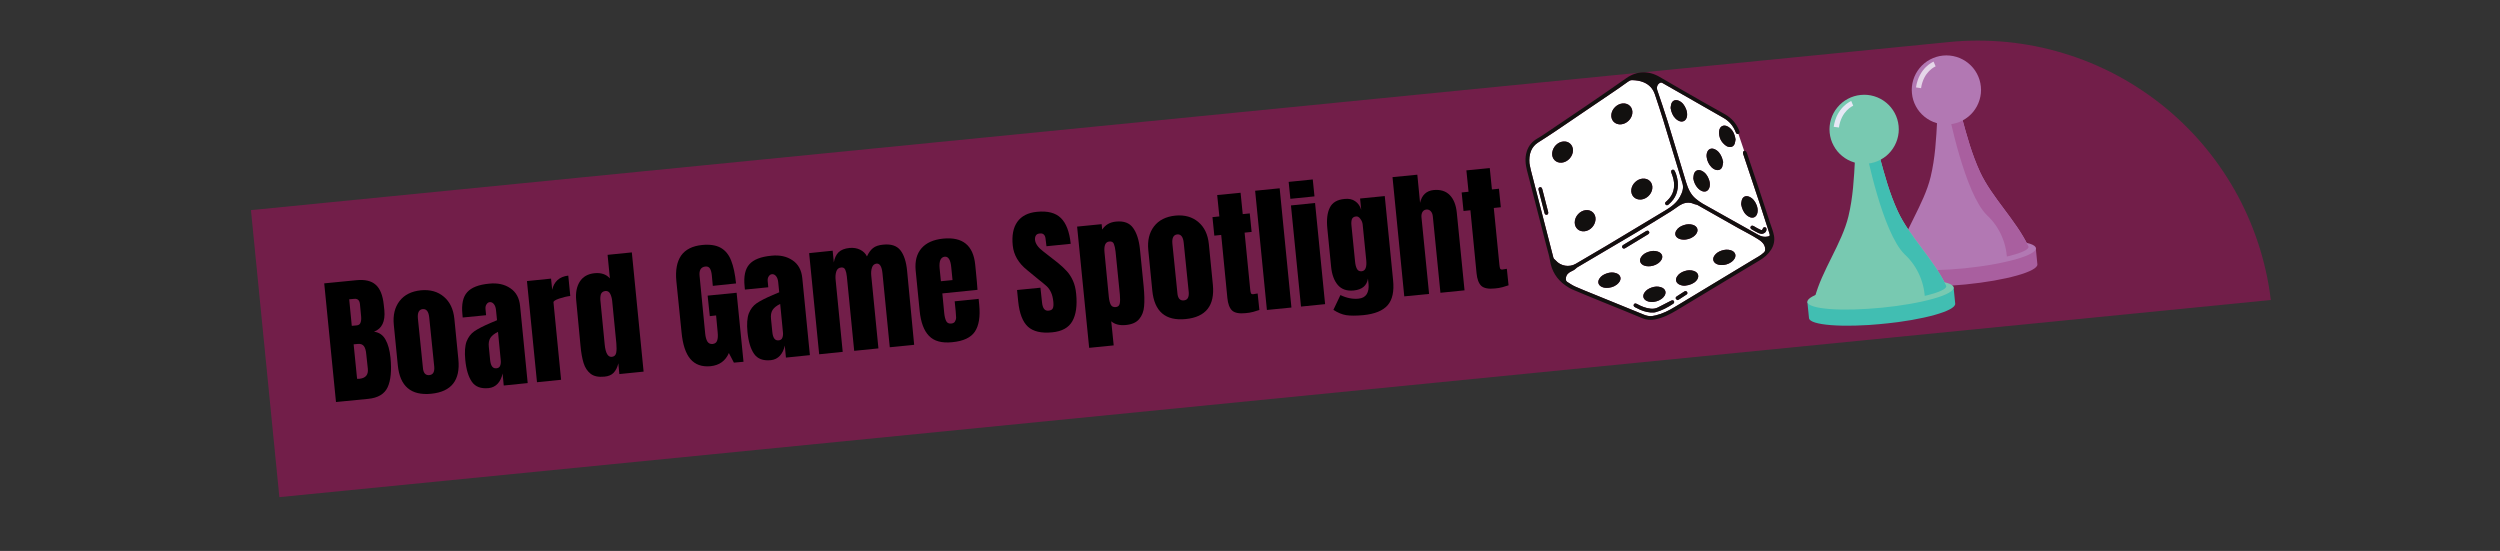 <svg xmlns="http://www.w3.org/2000/svg" xmlns:xlink="http://www.w3.org/1999/xlink" width="363" zoomAndPan="magnify" viewBox="0 0 272.25 60" height="80" preserveAspectRatio="xMidYMid meet" version="1.0"><rect x="0" y="0" width="272.25" height="60" fill="#333333" stroke="none"/><defs><g/><clipPath id="6e7e0d8d22"><path d="M 27 4 L 248 4 L 248 55 L 27 55 Z M 27 4 " clip-rule="nonzero"/></clipPath><clipPath id="0a404683ff"><path d="M 27.328 22.875 L 356.309 -9.691 L 359.406 21.57 L 30.422 54.137 Z M 27.328 22.875 " clip-rule="nonzero"/></clipPath><clipPath id="236774525c"><path d="M 27.328 22.875 L 356.309 -9.691 L 365.078 78.879 L 36.098 111.445 Z M 27.328 22.875 " clip-rule="nonzero"/></clipPath><clipPath id="a5618cd23d"><path d="M 220 26 L 221 26 L 221 27 L 220 27 Z M 220 26 " clip-rule="nonzero"/></clipPath><clipPath id="5657b33854"><path d="M 194.289 7.766 L 219.594 5.262 L 222.395 33.543 L 197.086 36.051 Z M 194.289 7.766 " clip-rule="nonzero"/></clipPath><clipPath id="485393756c"><path d="M 194.289 7.766 L 219.594 5.262 L 222.395 33.543 L 197.086 36.051 Z M 194.289 7.766 " clip-rule="nonzero"/></clipPath><clipPath id="c25b142035"><path d="M 194.289 7.766 L 219.594 5.262 L 222.395 33.543 L 197.086 36.051 Z M 194.289 7.766 " clip-rule="nonzero"/></clipPath><clipPath id="cbf125644a"><path d="M 209 7 L 210 7 L 210 8 L 209 8 Z M 209 7 " clip-rule="nonzero"/></clipPath><clipPath id="3f9aa5661e"><path d="M 194.289 7.766 L 219.594 5.262 L 222.395 33.543 L 197.086 36.051 Z M 194.289 7.766 " clip-rule="nonzero"/></clipPath><clipPath id="ede636a0cb"><path d="M 194.289 7.766 L 219.594 5.262 L 222.395 33.543 L 197.086 36.051 Z M 194.289 7.766 " clip-rule="nonzero"/></clipPath><clipPath id="b7b5044157"><path d="M 194.289 7.766 L 219.594 5.262 L 222.395 33.543 L 197.086 36.051 Z M 194.289 7.766 " clip-rule="nonzero"/></clipPath><clipPath id="2f6e17e107"><path d="M 205 27 L 222 27 L 222 32 L 205 32 Z M 205 27 " clip-rule="nonzero"/></clipPath><clipPath id="ed2898f478"><path d="M 194.289 7.766 L 219.594 5.262 L 222.395 33.543 L 197.086 36.051 Z M 194.289 7.766 " clip-rule="nonzero"/></clipPath><clipPath id="0cb08d507a"><path d="M 194.289 7.766 L 219.594 5.262 L 222.395 33.543 L 197.086 36.051 Z M 194.289 7.766 " clip-rule="nonzero"/></clipPath><clipPath id="4d2f508957"><path d="M 194.289 7.766 L 219.594 5.262 L 222.395 33.543 L 197.086 36.051 Z M 194.289 7.766 " clip-rule="nonzero"/></clipPath><clipPath id="342f4fc67f"><path d="M 205 26 L 222 26 L 222 30 L 205 30 Z M 205 26 " clip-rule="nonzero"/></clipPath><clipPath id="5805902583"><path d="M 194.289 7.766 L 219.594 5.262 L 222.395 33.543 L 197.086 36.051 Z M 194.289 7.766 " clip-rule="nonzero"/></clipPath><clipPath id="be92949d93"><path d="M 194.289 7.766 L 219.594 5.262 L 222.395 33.543 L 197.086 36.051 Z M 194.289 7.766 " clip-rule="nonzero"/></clipPath><clipPath id="00d58cd7b6"><path d="M 194.289 7.766 L 219.594 5.262 L 222.395 33.543 L 197.086 36.051 Z M 194.289 7.766 " clip-rule="nonzero"/></clipPath><clipPath id="c8c16ddfbd"><path d="M 206 6 L 221 6 L 221 29 L 206 29 Z M 206 6 " clip-rule="nonzero"/></clipPath><clipPath id="95d4cd4f4c"><path d="M 194.289 7.766 L 219.594 5.262 L 222.395 33.543 L 197.086 36.051 Z M 194.289 7.766 " clip-rule="nonzero"/></clipPath><clipPath id="fb3a97a599"><path d="M 194.289 7.766 L 219.594 5.262 L 222.395 33.543 L 197.086 36.051 Z M 194.289 7.766 " clip-rule="nonzero"/></clipPath><clipPath id="4c5ffccdbb"><path d="M 194.289 7.766 L 219.594 5.262 L 222.395 33.543 L 197.086 36.051 Z M 194.289 7.766 " clip-rule="nonzero"/></clipPath><clipPath id="5902d8d45e"><path d="M 212 11 L 221 11 L 221 29 L 212 29 Z M 212 11 " clip-rule="nonzero"/></clipPath><clipPath id="7c289e6424"><path d="M 194.289 7.766 L 219.594 5.262 L 222.395 33.543 L 197.086 36.051 Z M 194.289 7.766 " clip-rule="nonzero"/></clipPath><clipPath id="bf91b87baa"><path d="M 194.289 7.766 L 219.594 5.262 L 222.395 33.543 L 197.086 36.051 Z M 194.289 7.766 " clip-rule="nonzero"/></clipPath><clipPath id="b8df398707"><path d="M 194.289 7.766 L 219.594 5.262 L 222.395 33.543 L 197.086 36.051 Z M 194.289 7.766 " clip-rule="nonzero"/></clipPath><clipPath id="a0402f066d"><path d="M 204.363 7.324 L 219.047 5.871 L 221.234 27.969 L 206.551 29.422 Z M 204.363 7.324 " clip-rule="nonzero"/></clipPath><clipPath id="1e450d2a46"><path d="M 220.91 26.867 C 220.969 27.48 217.801 28.293 213.832 28.684 C 209.863 29.078 206.602 28.902 206.539 28.293 L 206.57 28.164 C 207.328 25.188 209.535 22.238 210.246 19.262 C 211.238 15.137 210.684 10.988 211.672 6.863 C 213.469 10.758 213.828 14.836 215.625 18.73 C 216.887 21.461 219.551 24.02 220.852 26.75 Z M 220.91 26.867 " clip-rule="nonzero"/></clipPath><clipPath id="ebb1c434b7"><path d="M 208 6 L 216 6 L 216 14 L 208 14 Z M 208 6 " clip-rule="nonzero"/></clipPath><clipPath id="6519a7994b"><path d="M 194.289 7.766 L 219.594 5.262 L 222.395 33.543 L 197.086 36.051 Z M 194.289 7.766 " clip-rule="nonzero"/></clipPath><clipPath id="689a8a0b51"><path d="M 194.289 7.766 L 219.594 5.262 L 222.395 33.543 L 197.086 36.051 Z M 194.289 7.766 " clip-rule="nonzero"/></clipPath><clipPath id="375daf5d93"><path d="M 194.289 7.766 L 219.594 5.262 L 222.395 33.543 L 197.086 36.051 Z M 194.289 7.766 " clip-rule="nonzero"/></clipPath><clipPath id="fe097cbfd5"><path d="M 208 6 L 211 6 L 211 10 L 208 10 Z M 208 6 " clip-rule="nonzero"/></clipPath><clipPath id="13476750cb"><path d="M 194.289 7.766 L 219.594 5.262 L 222.395 33.543 L 197.086 36.051 Z M 194.289 7.766 " clip-rule="nonzero"/></clipPath><clipPath id="39ce4802a6"><path d="M 194.289 7.766 L 219.594 5.262 L 222.395 33.543 L 197.086 36.051 Z M 194.289 7.766 " clip-rule="nonzero"/></clipPath><clipPath id="e78c8d5ba6"><path d="M 194.289 7.766 L 219.594 5.262 L 222.395 33.543 L 197.086 36.051 Z M 194.289 7.766 " clip-rule="nonzero"/></clipPath><clipPath id="9afc6c1413"><path d="M 201 11 L 202 11 L 202 12 L 201 12 Z M 201 11 " clip-rule="nonzero"/></clipPath><clipPath id="15c3c9ee31"><path d="M 194.289 7.766 L 219.594 5.262 L 222.395 33.543 L 197.086 36.051 Z M 194.289 7.766 " clip-rule="nonzero"/></clipPath><clipPath id="9ed2d185e7"><path d="M 194.289 7.766 L 219.594 5.262 L 222.395 33.543 L 197.086 36.051 Z M 194.289 7.766 " clip-rule="nonzero"/></clipPath><clipPath id="7491d0d7dd"><path d="M 194.289 7.766 L 219.594 5.262 L 222.395 33.543 L 197.086 36.051 Z M 194.289 7.766 " clip-rule="nonzero"/></clipPath><clipPath id="fc05dcaf75"><path d="M 211 31 L 212 31 L 212 32 L 211 32 Z M 211 31 " clip-rule="nonzero"/></clipPath><clipPath id="3507b45b2d"><path d="M 194.289 7.766 L 219.594 5.262 L 222.395 33.543 L 197.086 36.051 Z M 194.289 7.766 " clip-rule="nonzero"/></clipPath><clipPath id="400263b7a8"><path d="M 194.289 7.766 L 219.594 5.262 L 222.395 33.543 L 197.086 36.051 Z M 194.289 7.766 " clip-rule="nonzero"/></clipPath><clipPath id="385c2e5424"><path d="M 194.289 7.766 L 219.594 5.262 L 222.395 33.543 L 197.086 36.051 Z M 194.289 7.766 " clip-rule="nonzero"/></clipPath><clipPath id="0138281903"><path d="M 196 31 L 213 31 L 213 36 L 196 36 Z M 196 31 " clip-rule="nonzero"/></clipPath><clipPath id="4555006884"><path d="M 194.289 7.766 L 219.594 5.262 L 222.395 33.543 L 197.086 36.051 Z M 194.289 7.766 " clip-rule="nonzero"/></clipPath><clipPath id="c25cd89d22"><path d="M 194.289 7.766 L 219.594 5.262 L 222.395 33.543 L 197.086 36.051 Z M 194.289 7.766 " clip-rule="nonzero"/></clipPath><clipPath id="ecc8e18667"><path d="M 194.289 7.766 L 219.594 5.262 L 222.395 33.543 L 197.086 36.051 Z M 194.289 7.766 " clip-rule="nonzero"/></clipPath><clipPath id="f0ff4175c0"><path d="M 196 30 L 213 30 L 213 34 L 196 34 Z M 196 30 " clip-rule="nonzero"/></clipPath><clipPath id="95fbe59add"><path d="M 194.289 7.766 L 219.594 5.262 L 222.395 33.543 L 197.086 36.051 Z M 194.289 7.766 " clip-rule="nonzero"/></clipPath><clipPath id="286b4686b6"><path d="M 194.289 7.766 L 219.594 5.262 L 222.395 33.543 L 197.086 36.051 Z M 194.289 7.766 " clip-rule="nonzero"/></clipPath><clipPath id="24a31e0232"><path d="M 194.289 7.766 L 219.594 5.262 L 222.395 33.543 L 197.086 36.051 Z M 194.289 7.766 " clip-rule="nonzero"/></clipPath><clipPath id="0b65ceecab"><path d="M 197 11 L 212 11 L 212 34 L 197 34 Z M 197 11 " clip-rule="nonzero"/></clipPath><clipPath id="5edd2d3a1b"><path d="M 194.289 7.766 L 219.594 5.262 L 222.395 33.543 L 197.086 36.051 Z M 194.289 7.766 " clip-rule="nonzero"/></clipPath><clipPath id="1ed33c544f"><path d="M 194.289 7.766 L 219.594 5.262 L 222.395 33.543 L 197.086 36.051 Z M 194.289 7.766 " clip-rule="nonzero"/></clipPath><clipPath id="3c39f7e2b3"><path d="M 194.289 7.766 L 219.594 5.262 L 222.395 33.543 L 197.086 36.051 Z M 194.289 7.766 " clip-rule="nonzero"/></clipPath><clipPath id="0736ace6ac"><path d="M 203 15 L 212 15 L 212 33 L 203 33 Z M 203 15 " clip-rule="nonzero"/></clipPath><clipPath id="5ddf31f38f"><path d="M 194.289 7.766 L 219.594 5.262 L 222.395 33.543 L 197.086 36.051 Z M 194.289 7.766 " clip-rule="nonzero"/></clipPath><clipPath id="cb5e9f914a"><path d="M 194.289 7.766 L 219.594 5.262 L 222.395 33.543 L 197.086 36.051 Z M 194.289 7.766 " clip-rule="nonzero"/></clipPath><clipPath id="9938329b46"><path d="M 194.289 7.766 L 219.594 5.262 L 222.395 33.543 L 197.086 36.051 Z M 194.289 7.766 " clip-rule="nonzero"/></clipPath><clipPath id="f4664d277a"><path d="M 195.301 11.848 L 209.984 10.395 L 212.172 32.492 L 197.488 33.945 Z M 195.301 11.848 " clip-rule="nonzero"/></clipPath><clipPath id="150be7d29f"><path d="M 211.949 31.156 C 212.008 31.77 208.84 32.578 204.871 32.973 C 200.902 33.363 197.641 33.188 197.578 32.578 L 197.621 32.449 C 198.379 29.473 200.582 26.523 201.297 23.547 C 202.285 19.426 201.734 15.273 202.719 11.152 C 204.52 15.043 204.875 19.121 206.672 23.016 C 207.934 25.75 210.598 28.305 211.898 31.035 Z M 211.949 31.156 " clip-rule="nonzero"/></clipPath><clipPath id="bb7618efbe"><path d="M 199 10 L 207 10 L 207 18 L 199 18 Z M 199 10 " clip-rule="nonzero"/></clipPath><clipPath id="076d71e33d"><path d="M 194.289 7.766 L 219.594 5.262 L 222.395 33.543 L 197.086 36.051 Z M 194.289 7.766 " clip-rule="nonzero"/></clipPath><clipPath id="0871c636de"><path d="M 194.289 7.766 L 219.594 5.262 L 222.395 33.543 L 197.086 36.051 Z M 194.289 7.766 " clip-rule="nonzero"/></clipPath><clipPath id="3211877c41"><path d="M 194.289 7.766 L 219.594 5.262 L 222.395 33.543 L 197.086 36.051 Z M 194.289 7.766 " clip-rule="nonzero"/></clipPath><clipPath id="df1f7c7876"><path d="M 199 11 L 202 11 L 202 14 L 199 14 Z M 199 11 " clip-rule="nonzero"/></clipPath><clipPath id="eb4ff49756"><path d="M 194.289 7.766 L 219.594 5.262 L 222.395 33.543 L 197.086 36.051 Z M 194.289 7.766 " clip-rule="nonzero"/></clipPath><clipPath id="4fa6720f2b"><path d="M 194.289 7.766 L 219.594 5.262 L 222.395 33.543 L 197.086 36.051 Z M 194.289 7.766 " clip-rule="nonzero"/></clipPath><clipPath id="610bad2c0c"><path d="M 194.289 7.766 L 219.594 5.262 L 222.395 33.543 L 197.086 36.051 Z M 194.289 7.766 " clip-rule="nonzero"/></clipPath><clipPath id="bbc39443db"><path d="M 166 8 L 193 8 L 193 35 L 166 35 Z M 166 8 " clip-rule="nonzero"/></clipPath><clipPath id="7495a4db45"><path d="M 165.281 9.219 L 191.332 6.641 L 193.984 33.434 L 167.934 36.012 Z M 165.281 9.219 " clip-rule="nonzero"/></clipPath><clipPath id="1a7e14c987"><path d="M 165.281 9.219 L 191.332 6.641 L 193.984 33.434 L 167.934 36.012 Z M 165.281 9.219 " clip-rule="nonzero"/></clipPath><clipPath id="e4b54ce7d0"><path d="M 165.281 9.219 L 191.332 6.641 L 193.984 33.434 L 167.934 36.012 Z M 165.281 9.219 " clip-rule="nonzero"/></clipPath><clipPath id="9625f8263d"><path d="M 166 7 L 194 7 L 194 35 L 166 35 Z M 166 7 " clip-rule="nonzero"/></clipPath><clipPath id="6c17ed2fa3"><path d="M 165.281 9.219 L 191.332 6.641 L 193.984 33.434 L 167.934 36.012 Z M 165.281 9.219 " clip-rule="nonzero"/></clipPath><clipPath id="f699e7743e"><path d="M 165.281 9.219 L 191.332 6.641 L 193.984 33.434 L 167.934 36.012 Z M 165.281 9.219 " clip-rule="nonzero"/></clipPath><clipPath id="424efaaf1c"><path d="M 165.281 9.219 L 191.332 6.641 L 193.984 33.434 L 167.934 36.012 Z M 165.281 9.219 " clip-rule="nonzero"/></clipPath><clipPath id="0639454b03"><path d="M 165.297 9.215 L 191.34 6.641 L 193.992 33.438 L 167.953 36.016 Z M 165.297 9.215 " clip-rule="nonzero"/></clipPath><clipPath id="19de557f33"><path d="M 165.297 9.215 L 191.312 6.641 L 193.965 33.438 L 167.953 36.016 Z M 165.297 9.215 " clip-rule="nonzero"/></clipPath></defs><g clip-path="url(#6e7e0d8d22)"><g clip-path="url(#0a404683ff)"><g clip-path="url(#236774525c)"><path fill="#721e49" d="M 27.328 22.883 L 212.246 4.578 C 213.293 4.473 214.344 4.422 215.395 4.422 C 216.445 4.422 217.496 4.473 218.543 4.574 C 219.59 4.676 220.629 4.832 221.66 5.035 C 222.691 5.238 223.711 5.496 224.719 5.801 C 225.727 6.105 226.715 6.457 227.688 6.859 C 228.656 7.262 229.609 7.711 230.535 8.203 C 231.465 8.699 232.363 9.238 233.238 9.824 C 234.113 10.406 234.957 11.031 235.773 11.699 C 236.586 12.363 237.363 13.07 238.109 13.812 C 238.852 14.555 239.559 15.332 240.227 16.145 C 240.895 16.957 241.52 17.801 242.105 18.676 C 242.688 19.547 243.23 20.449 243.727 21.375 C 244.223 22.305 244.672 23.254 245.074 24.223 C 245.477 25.195 245.832 26.184 246.137 27.188 C 246.441 28.195 246.699 29.215 246.906 30.246 C 247.109 31.277 247.266 32.312 247.367 33.359 L 30.492 54.828 Z M 27.328 22.883 " fill-opacity="1" fill-rule="nonzero"/></g></g></g><g clip-path="url(#a5618cd23d)"><g clip-path="url(#5657b33854)"><g clip-path="url(#485393756c)"><g clip-path="url(#c25b142035)"><path fill="#b278b3" d="M 220.91 26.867 L 220.852 26.75 C 220.883 26.781 220.902 26.824 220.91 26.867 Z M 220.91 26.867 " fill-opacity="1" fill-rule="nonzero"/></g></g></g></g><g clip-path="url(#cbf125644a)"><g clip-path="url(#3f9aa5661e)"><g clip-path="url(#ede636a0cb)"><g clip-path="url(#b7b5044157)"><path fill="#b278b3" d="M 209.965 7.406 C 209.965 7.359 209.973 7.316 210 7.277 Z M 209.965 7.406 " fill-opacity="1" fill-rule="nonzero"/></g></g></g></g><g clip-path="url(#2f6e17e107)"><g clip-path="url(#ed2898f478)"><g clip-path="url(#0cb08d507a)"><g clip-path="url(#4d2f508957)"><path fill="#a95f9f" d="M 221.695 27.004 L 221.871 28.781 C 221.949 29.559 218.445 30.543 214.047 30.977 C 209.648 31.414 206.035 31.148 205.957 30.355 L 205.781 28.578 Z M 221.695 27.004 " fill-opacity="1" fill-rule="nonzero"/></g></g></g></g><g clip-path="url(#342f4fc67f)"><g clip-path="url(#5805902583)"><g clip-path="url(#be92949d93)"><g clip-path="url(#00d58cd7b6)"><path fill="#b278b3" d="M 221.711 27.02 C 221.719 27.113 221.676 27.211 221.586 27.312 C 221.492 27.414 221.348 27.516 221.156 27.621 C 220.965 27.727 220.727 27.832 220.445 27.938 C 220.164 28.043 219.84 28.148 219.477 28.25 C 219.113 28.352 218.715 28.449 218.285 28.543 C 217.855 28.641 217.402 28.727 216.922 28.812 C 216.441 28.895 215.949 28.973 215.438 29.039 C 214.926 29.109 214.41 29.168 213.887 29.223 C 213.363 29.273 212.844 29.316 212.328 29.348 C 211.812 29.379 211.312 29.402 210.828 29.414 C 210.34 29.426 209.879 29.43 209.438 29.422 C 208.996 29.414 208.59 29.395 208.215 29.363 C 207.836 29.336 207.5 29.297 207.203 29.25 C 206.902 29.199 206.648 29.145 206.441 29.078 C 206.234 29.012 206.074 28.938 205.961 28.859 C 205.852 28.777 205.789 28.691 205.781 28.598 C 205.773 28.504 205.816 28.406 205.906 28.309 C 206 28.207 206.145 28.102 206.336 27.996 C 206.527 27.891 206.762 27.785 207.047 27.68 C 207.328 27.574 207.652 27.473 208.016 27.367 C 208.379 27.266 208.773 27.168 209.203 27.074 C 209.633 26.98 210.09 26.891 210.57 26.809 C 211.047 26.723 211.543 26.648 212.055 26.578 C 212.566 26.512 213.082 26.449 213.605 26.398 C 214.129 26.348 214.648 26.305 215.164 26.27 C 215.676 26.238 216.18 26.215 216.664 26.203 C 217.152 26.191 217.613 26.188 218.055 26.199 C 218.492 26.207 218.902 26.227 219.277 26.254 C 219.656 26.281 219.992 26.32 220.289 26.371 C 220.59 26.418 220.84 26.477 221.051 26.539 C 221.258 26.605 221.418 26.68 221.531 26.762 C 221.641 26.84 221.699 26.93 221.711 27.02 Z M 221.711 27.02 " fill-opacity="1" fill-rule="nonzero"/></g></g></g></g><g clip-path="url(#c8c16ddfbd)"><g clip-path="url(#95d4cd4f4c)"><g clip-path="url(#fb3a97a599)"><g clip-path="url(#4c5ffccdbb)"><path fill="#b278b3" d="M 220.91 26.867 C 220.969 27.48 217.801 28.293 213.832 28.684 C 209.863 29.078 206.602 28.902 206.539 28.293 L 206.57 28.164 C 207.328 25.188 209.535 22.238 210.246 19.262 C 211.238 15.137 210.684 10.988 211.672 6.863 C 213.469 10.758 213.828 14.836 215.625 18.73 C 216.887 21.461 219.551 24.02 220.852 26.75 Z M 220.91 26.867 " fill-opacity="1" fill-rule="nonzero"/></g></g></g></g><g clip-path="url(#5902d8d45e)"><g clip-path="url(#7c289e6424)"><g clip-path="url(#bf91b87baa)"><g clip-path="url(#b8df398707)"><g clip-path="url(#a0402f066d)"><g clip-path="url(#1e450d2a46)"><path fill="#a95f9f" d="M 212.992 11.34 L 212.195 12.156 C 212.195 12.156 213.953 21.074 216.375 23.43 C 217.09 24.098 217.637 24.879 218.016 25.777 C 218.398 26.676 218.582 27.613 218.562 28.586 C 219.441 28.535 220.254 28.285 221.008 27.832 C 222.27 27.09 219.699 19.02 219.699 19.02 Z M 212.992 11.34 " fill-opacity="1" fill-rule="nonzero"/></g></g></g></g></g></g><g clip-path="url(#ebb1c434b7)"><g clip-path="url(#6519a7994b)"><g clip-path="url(#689a8a0b51)"><g clip-path="url(#375daf5d93)"><path fill="#b278b3" d="M 215.715 9.422 C 215.766 9.918 215.719 10.406 215.57 10.883 C 215.426 11.363 215.195 11.793 214.879 12.18 C 214.562 12.566 214.184 12.875 213.742 13.109 C 213.301 13.348 212.832 13.488 212.332 13.539 C 211.836 13.586 211.348 13.539 210.867 13.395 C 210.391 13.25 209.957 13.02 209.57 12.703 C 209.184 12.387 208.871 12.012 208.637 11.57 C 208.402 11.133 208.258 10.664 208.211 10.168 C 208.16 9.672 208.207 9.184 208.352 8.707 C 208.5 8.23 208.73 7.797 209.047 7.41 C 209.363 7.027 209.742 6.715 210.184 6.48 C 210.625 6.246 211.094 6.102 211.594 6.051 C 212.09 6.004 212.578 6.051 213.059 6.195 C 213.535 6.34 213.969 6.57 214.355 6.887 C 214.742 7.203 215.051 7.578 215.289 8.02 C 215.523 8.461 215.668 8.926 215.715 9.422 Z M 215.715 9.422 " fill-opacity="1" fill-rule="nonzero"/></g></g></g></g><g clip-path="url(#fe097cbfd5)"><g clip-path="url(#13476750cb)"><g clip-path="url(#39ce4802a6)"><g clip-path="url(#e78c8d5ba6)"><path fill="#e5d6e9" d="M 209.203 9.602 L 208.652 9.52 C 208.973 7.387 210.5 6.738 210.566 6.711 L 210.789 7.223 L 210.684 6.953 L 210.789 7.223 C 210.727 7.254 209.473 7.789 209.203 9.602 Z M 209.203 9.602 " fill-opacity="1" fill-rule="nonzero"/></g></g></g></g><g clip-path="url(#9afc6c1413)"><g clip-path="url(#15c3c9ee31)"><g clip-path="url(#9ed2d185e7)"><g clip-path="url(#7491d0d7dd)"><path fill="#b278b3" d="M 201.012 11.695 C 201.008 11.648 201.02 11.605 201.043 11.566 Z M 201.012 11.695 " fill-opacity="1" fill-rule="nonzero"/></g></g></g></g><g clip-path="url(#fc05dcaf75)"><g clip-path="url(#3507b45b2d)"><g clip-path="url(#400263b7a8)"><g clip-path="url(#385c2e5424)"><path fill="#b278b3" d="M 211.949 31.156 L 211.891 31.035 C 211.926 31.07 211.941 31.109 211.949 31.156 Z M 211.949 31.156 " fill-opacity="1" fill-rule="nonzero"/></g></g></g></g><g clip-path="url(#0138281903)"><g clip-path="url(#4555006884)"><g clip-path="url(#c25cd89d22)"><g clip-path="url(#ecc8e18667)"><path fill="#41beb2" d="M 212.746 31.289 L 212.922 33.066 C 213 33.848 209.496 34.828 205.098 35.266 C 200.699 35.699 197.074 35.422 197 34.645 L 196.82 32.863 Z M 212.746 31.289 " fill-opacity="1" fill-rule="nonzero"/></g></g></g></g><g clip-path="url(#f0ff4175c0)"><g clip-path="url(#95fbe59add)"><g clip-path="url(#286b4686b6)"><g clip-path="url(#24a31e0232)"><path fill="#78c9b1" d="M 212.754 31.309 C 212.762 31.398 212.719 31.496 212.625 31.598 C 212.535 31.699 212.391 31.801 212.199 31.906 C 212.008 32.012 211.77 32.117 211.488 32.223 C 211.203 32.332 210.883 32.434 210.52 32.535 C 210.156 32.637 209.758 32.738 209.328 32.832 C 208.898 32.926 208.445 33.016 207.965 33.098 C 207.484 33.18 206.988 33.258 206.48 33.328 C 205.969 33.395 205.449 33.457 204.93 33.508 C 204.406 33.559 203.887 33.602 203.371 33.633 C 202.855 33.668 202.355 33.688 201.871 33.703 C 201.383 33.715 200.918 33.715 200.48 33.707 C 200.039 33.699 199.633 33.68 199.254 33.652 C 198.879 33.621 198.543 33.582 198.242 33.535 C 197.945 33.488 197.691 33.43 197.484 33.363 C 197.273 33.297 197.117 33.227 197.004 33.145 C 196.895 33.062 196.832 32.977 196.824 32.883 C 196.816 32.793 196.855 32.695 196.949 32.594 C 197.043 32.492 197.184 32.391 197.375 32.285 C 197.57 32.18 197.805 32.074 198.09 31.969 C 198.371 31.863 198.695 31.758 199.059 31.656 C 199.422 31.555 199.816 31.453 200.246 31.359 C 200.676 31.266 201.133 31.176 201.613 31.094 C 202.09 31.012 202.586 30.934 203.098 30.867 C 203.609 30.797 204.125 30.738 204.648 30.684 C 205.172 30.633 205.691 30.59 206.203 30.559 C 206.719 30.523 207.219 30.504 207.707 30.492 C 208.195 30.477 208.656 30.477 209.098 30.484 C 209.535 30.492 209.945 30.512 210.32 30.539 C 210.695 30.57 211.035 30.609 211.332 30.656 C 211.629 30.703 211.883 30.762 212.094 30.828 C 212.301 30.895 212.461 30.965 212.57 31.047 C 212.684 31.129 212.742 31.215 212.754 31.309 Z M 212.754 31.309 " fill-opacity="1" fill-rule="nonzero"/></g></g></g></g><g clip-path="url(#0b65ceecab)"><g clip-path="url(#5edd2d3a1b)"><g clip-path="url(#1ed33c544f)"><g clip-path="url(#3c39f7e2b3)"><path fill="#78c9b1" d="M 211.949 31.156 C 212.008 31.77 208.84 32.578 204.871 32.973 C 200.902 33.363 197.641 33.188 197.578 32.578 L 197.621 32.449 C 198.379 29.473 200.582 26.523 201.297 23.547 C 202.285 19.426 201.734 15.273 202.719 11.152 C 204.52 15.043 204.875 19.121 206.672 23.016 C 207.934 25.75 210.598 28.305 211.898 31.035 Z M 211.949 31.156 " fill-opacity="1" fill-rule="nonzero"/></g></g></g></g><g clip-path="url(#0736ace6ac)"><g clip-path="url(#5ddf31f38f)"><g clip-path="url(#cb5e9f914a)"><g clip-path="url(#9938329b46)"><g clip-path="url(#f4664d277a)"><g clip-path="url(#150be7d29f)"><path fill="#41beb2" d="M 204.031 15.629 L 203.238 16.445 C 203.238 16.445 204.996 25.363 207.43 27.711 C 208.145 28.375 208.691 29.16 209.074 30.059 C 209.453 30.957 209.637 31.891 209.621 32.867 C 210.496 32.816 211.309 32.562 212.062 32.113 C 213.324 31.367 210.758 23.301 210.758 23.301 Z M 204.031 15.629 " fill-opacity="1" fill-rule="nonzero"/></g></g></g></g></g></g><g clip-path="url(#bb7618efbe)"><g clip-path="url(#076d71e33d)"><g clip-path="url(#0871c636de)"><g clip-path="url(#3211877c41)"><path fill="#78c9b1" d="M 206.758 13.711 C 206.809 14.207 206.758 14.695 206.613 15.172 C 206.469 15.648 206.238 16.078 205.922 16.465 C 205.605 16.852 205.227 17.16 204.785 17.398 C 204.344 17.633 203.875 17.773 203.375 17.824 C 202.879 17.875 202.391 17.824 201.91 17.684 C 201.434 17.539 201 17.309 200.613 16.992 C 200.227 16.676 199.914 16.297 199.68 15.855 C 199.441 15.418 199.301 14.949 199.25 14.453 C 199.203 13.957 199.25 13.469 199.395 12.992 C 199.539 12.516 199.773 12.082 200.09 11.699 C 200.406 11.312 200.785 11 201.227 10.766 C 201.668 10.531 202.137 10.387 202.633 10.34 C 203.133 10.289 203.621 10.336 204.098 10.48 C 204.578 10.625 205.012 10.855 205.398 11.172 C 205.785 11.488 206.094 11.867 206.332 12.305 C 206.566 12.746 206.711 13.215 206.758 13.711 Z M 206.758 13.711 " fill-opacity="1" fill-rule="nonzero"/></g></g></g></g><g clip-path="url(#df1f7c7876)"><g clip-path="url(#eb4ff49756)"><g clip-path="url(#4fa6720f2b)"><g clip-path="url(#610bad2c0c)"><path fill="#e6e8f5" d="M 200.258 13.887 L 199.691 13.809 C 200.004 11.672 201.539 11.023 201.602 11 L 201.812 11.512 L 201.707 11.242 L 201.816 11.512 C 201.77 11.531 200.516 12.078 200.258 13.887 Z M 200.258 13.887 " fill-opacity="1" fill-rule="nonzero"/></g></g></g></g><g clip-path="url(#bbc39443db)"><g clip-path="url(#7495a4db45)"><g clip-path="url(#1a7e14c987)"><g clip-path="url(#e4b54ce7d0)"><path fill="#ffffff" d="M 182.668 32.684 C 182.734 32.66 182.77 32.652 182.801 32.637 C 183.09 32.449 183.379 32.266 183.664 32.074 C 183.766 32.008 183.793 31.898 183.719 31.793 C 183.648 31.688 183.543 31.676 183.434 31.738 C 183.309 31.812 183.188 31.895 183.062 31.977 C 182.902 32.078 182.742 32.184 182.582 32.289 C 182.496 32.348 182.449 32.438 182.5 32.531 C 182.535 32.598 182.617 32.641 182.668 32.684 Z M 179.617 25.352 C 179.598 25.133 179.434 25.062 179.27 25.16 C 178.434 25.664 177.602 26.168 176.773 26.676 C 176.645 26.75 176.613 26.871 176.676 26.973 C 176.742 27.078 176.859 27.102 176.988 27.023 C 177.824 26.52 178.66 26.016 179.492 25.504 C 179.555 25.465 179.59 25.383 179.617 25.352 Z M 180.133 34.027 C 180.168 34.02 180.234 34.012 180.297 33.996 C 180.992 33.809 181.617 33.469 182.215 33.074 C 182.242 33.055 182.27 33.027 182.285 33 C 182.359 32.891 182.305 32.727 182.18 32.707 C 182.105 32.695 182.016 32.727 181.945 32.762 C 181.473 33 181.008 33.254 180.531 33.488 C 180.285 33.609 180.016 33.645 179.742 33.613 C 179.211 33.555 178.734 33.359 178.273 33.105 C 178.113 33.016 177.992 33.031 177.926 33.148 C 177.863 33.266 177.91 33.379 178.074 33.465 C 178.258 33.562 178.441 33.656 178.629 33.738 C 179.102 33.934 179.586 34.066 180.133 34.027 Z M 180.09 32.875 C 180.477 32.824 180.859 32.676 181.156 32.352 C 181.543 31.926 181.41 31.438 180.855 31.27 C 180.52 31.168 180.188 31.199 179.859 31.312 C 179.547 31.422 179.27 31.586 179.082 31.867 C 178.844 32.223 178.949 32.586 179.332 32.77 C 179.562 32.879 179.805 32.898 180.09 32.875 Z M 183.5 31.109 C 184.055 31.055 184.477 30.852 184.727 30.566 C 185.102 30.148 184.973 29.668 184.438 29.5 C 184.105 29.391 183.77 29.418 183.441 29.527 C 183.113 29.637 182.824 29.809 182.633 30.109 C 182.418 30.453 182.516 30.805 182.879 30.984 C 183.113 31.102 183.367 31.121 183.5 31.109 Z M 175.203 31.336 C 175.594 31.285 175.98 31.133 176.273 30.797 C 176.633 30.387 176.504 29.918 175.988 29.746 C 175.652 29.633 175.316 29.66 174.988 29.77 C 174.656 29.879 174.359 30.047 174.168 30.355 C 173.957 30.695 174.051 31.039 174.402 31.223 C 174.641 31.348 174.898 31.367 175.203 31.336 Z M 187.719 28.852 C 188.094 28.801 188.473 28.656 188.766 28.336 C 189.16 27.91 189.023 27.41 188.465 27.246 C 188.133 27.152 187.805 27.18 187.48 27.289 C 187.16 27.398 186.883 27.566 186.691 27.852 C 186.461 28.203 186.566 28.566 186.941 28.75 C 187.172 28.859 187.422 28.879 187.719 28.852 Z M 179.734 28.988 C 180.133 28.938 180.523 28.785 180.82 28.445 C 181.18 28.035 181.051 27.566 180.531 27.395 C 180.188 27.281 179.844 27.312 179.504 27.43 C 179.191 27.535 178.914 27.699 178.727 27.98 C 178.492 28.336 178.594 28.703 178.977 28.887 C 179.207 28.996 179.449 29.012 179.734 28.988 Z M 183.574 26.086 C 183.973 26.031 184.359 25.883 184.652 25.551 C 185.02 25.137 184.887 24.66 184.363 24.488 C 184.031 24.383 183.703 24.406 183.379 24.512 C 183.039 24.621 182.738 24.793 182.547 25.109 C 182.34 25.445 182.434 25.785 182.781 25.965 C 183.02 26.09 183.277 26.109 183.574 26.086 Z M 179.938 34.414 C 179.594 34.461 179.281 34.379 178.965 34.246 C 177.191 33.512 175.41 32.797 173.633 32.074 C 172.938 31.789 172.234 31.516 171.547 31.211 C 171.23 31.07 170.941 30.871 170.645 30.684 C 170.586 30.648 170.539 30.555 170.527 30.484 C 170.484 30.164 170.602 29.895 170.855 29.707 C 171.023 29.582 171.227 29.508 171.406 29.402 C 171.48 29.359 171.539 29.301 171.605 29.246 C 171.652 29.207 171.695 29.156 171.746 29.125 C 173.867 27.871 175.996 26.629 178.113 25.367 C 179.406 24.598 180.684 23.805 181.965 23.012 C 182.281 22.816 182.57 22.582 182.887 22.379 C 183.305 22.113 183.758 21.992 184.25 22.125 C 184.344 22.152 184.434 22.199 184.527 22.23 C 184.594 22.254 184.664 22.266 184.734 22.281 C 184.773 22.293 184.812 22.297 184.844 22.316 C 186.316 23.148 187.789 23.984 189.262 24.816 C 189.992 25.227 190.746 25.594 191.449 26.043 C 191.84 26.293 192.234 26.605 192.23 27.164 C 192.23 27.297 192.195 27.395 192.098 27.488 C 191.75 27.824 191.328 28.031 190.922 28.277 C 188.07 29.996 185.223 31.719 182.371 33.438 C 181.727 33.828 181.055 34.168 180.312 34.344 C 180.191 34.375 180.062 34.391 179.938 34.414 Z M 168.605 23.137 C 168.602 23.125 168.598 23.102 168.594 23.078 C 168.379 22.25 168.168 21.422 167.953 20.594 C 167.91 20.43 167.809 20.355 167.684 20.391 C 167.559 20.426 167.516 20.539 167.555 20.703 C 167.609 20.918 167.668 21.133 167.723 21.348 C 167.879 21.965 168.039 22.586 168.199 23.203 C 168.23 23.328 168.305 23.402 168.441 23.387 C 168.551 23.375 168.617 23.273 168.605 23.137 Z M 182.711 19.797 C 182.66 19.395 182.566 19.008 182.395 18.645 C 182.324 18.5 182.215 18.445 182.102 18.496 C 181.984 18.547 181.961 18.664 182.016 18.82 C 182.098 19.051 182.191 19.281 182.242 19.52 C 182.434 20.418 182.242 21.211 181.559 21.852 C 181.504 21.902 181.445 21.945 181.395 22 C 181.316 22.082 181.305 22.176 181.375 22.266 C 181.449 22.363 181.547 22.371 181.652 22.312 C 181.68 22.293 181.707 22.27 181.73 22.246 C 182.492 21.602 182.797 20.777 182.711 19.797 Z M 172.703 22.883 C 172.051 22.945 171.484 23.57 171.488 24.23 C 171.488 24.824 171.953 25.246 172.547 25.188 C 173.164 25.125 173.691 24.578 173.75 23.938 C 173.809 23.309 173.332 22.824 172.703 22.883 Z M 178.715 21.727 C 179.309 21.672 179.844 21.164 179.93 20.574 C 180.031 19.898 179.539 19.387 178.859 19.453 C 178.273 19.516 177.742 20.023 177.656 20.605 C 177.559 21.273 178.047 21.789 178.715 21.727 Z M 170.078 17.711 C 170.73 17.652 171.297 17.027 171.297 16.367 C 171.293 15.773 170.828 15.352 170.234 15.41 C 169.621 15.469 169.098 16.012 169.035 16.656 C 168.973 17.289 169.449 17.77 170.078 17.711 Z M 176.543 13.539 C 177.133 13.48 177.66 12.984 177.754 12.398 C 177.863 11.727 177.371 11.203 176.695 11.266 C 176.109 11.324 175.578 11.824 175.484 12.406 C 175.375 13.082 175.867 13.605 176.543 13.539 Z M 166.555 17.777 C 166.52 17.316 166.551 16.871 166.723 16.438 C 166.879 16.059 167.129 15.758 167.477 15.531 C 168.082 15.141 168.695 14.758 169.293 14.352 C 171.594 12.797 173.895 11.234 176.191 9.672 C 176.566 9.414 176.934 9.148 177.301 8.887 C 177.434 8.793 177.559 8.723 177.738 8.727 C 178.172 8.738 178.594 8.793 178.992 8.961 C 179.598 9.211 180.008 9.652 180.215 10.27 C 180.516 11.172 180.82 12.078 181.102 12.988 C 181.816 15.312 182.516 17.641 183.223 19.969 C 183.379 20.496 183.199 20.965 182.953 21.422 C 182.586 22.102 181.984 22.535 181.344 22.922 C 179.203 24.211 177.062 25.5 174.918 26.781 C 173.816 27.438 172.703 28.078 171.598 28.73 C 170.895 29.141 169.957 28.984 169.422 28.367 C 169.367 28.301 169.293 28.254 169.23 28.188 C 169.203 28.16 169.18 28.121 169.168 28.078 C 168.352 24.91 167.535 21.742 166.719 18.57 C 166.652 18.309 166.609 18.043 166.555 17.777 Z M 191.852 25.469 C 192.191 25.434 192.387 25.203 192.371 24.945 C 192.363 24.84 192.312 24.766 192.203 24.75 C 192.098 24.73 192.023 24.777 191.98 24.875 C 191.895 25.07 191.879 25.094 191.684 25.008 C 191.445 24.902 191.215 24.762 190.988 24.629 C 190.852 24.551 190.734 24.551 190.664 24.656 C 190.594 24.754 190.613 24.883 190.738 24.961 C 190.988 25.113 191.246 25.262 191.512 25.387 C 191.633 25.445 191.781 25.453 191.852 25.469 Z M 189.613 22.227 C 189.645 22.379 189.66 22.488 189.695 22.59 C 189.828 23.016 190.051 23.379 190.453 23.598 C 190.891 23.84 191.281 23.652 191.387 23.164 C 191.445 22.879 191.398 22.605 191.297 22.34 C 191.133 21.934 190.895 21.586 190.465 21.414 C 190.117 21.273 189.797 21.418 189.684 21.781 C 189.637 21.938 189.629 22.105 189.613 22.227 Z M 184.406 19.438 C 184.477 19.965 184.797 20.5 185.211 20.742 C 185.664 21.012 186.082 20.82 186.184 20.305 C 186.234 20.031 186.191 19.766 186.09 19.512 C 185.941 19.121 185.711 18.789 185.32 18.602 C 184.918 18.406 184.555 18.582 184.453 19.016 C 184.418 19.152 184.422 19.297 184.406 19.438 Z M 187.652 17.641 C 187.598 17.453 187.57 17.301 187.516 17.16 C 187.352 16.75 187.113 16.406 186.688 16.234 C 186.363 16.105 186.074 16.223 185.934 16.523 C 185.629 17.18 186.164 18.32 186.871 18.5 C 187.172 18.578 187.445 18.457 187.551 18.164 C 187.613 17.988 187.625 17.793 187.652 17.641 Z M 189 15.18 C 188.898 14.559 188.676 14.094 188.195 13.801 C 187.723 13.512 187.262 13.738 187.215 14.285 C 187.16 14.953 187.426 15.488 187.973 15.879 C 188.043 15.93 188.133 15.961 188.215 15.984 C 188.527 16.074 188.805 15.945 188.91 15.637 C 188.969 15.469 188.98 15.285 189 15.18 Z M 181.93 11.77 C 181.961 11.918 181.977 12.02 182.008 12.117 C 182.133 12.527 182.348 12.879 182.723 13.109 C 183.191 13.402 183.648 13.18 183.719 12.629 C 183.75 12.367 183.707 12.117 183.609 11.875 C 183.449 11.473 183.215 11.129 182.793 10.957 C 182.434 10.809 182.105 10.961 181.996 11.336 C 181.949 11.488 181.945 11.652 181.93 11.77 Z M 189.316 14.59 C 189.523 15.199 189.73 15.812 189.938 16.422 C 189.789 16.516 189.793 16.641 189.84 16.793 C 190.461 18.645 191.086 20.496 191.699 22.352 C 192.035 23.371 192.359 24.402 192.691 25.426 C 192.77 25.668 192.746 25.707 192.492 25.762 C 192.141 25.836 191.812 25.762 191.508 25.59 C 189.48 24.461 187.453 23.324 185.43 22.184 C 185.156 22.027 184.902 21.836 184.66 21.637 C 184.094 21.168 183.82 20.512 183.609 19.828 C 182.941 17.641 182.293 15.445 181.617 13.258 C 181.262 12.109 180.863 10.969 180.48 9.828 C 180.371 9.5 180.488 9.168 180.781 9.016 C 180.863 8.973 180.926 8.973 181.012 9.02 C 183.23 10.289 185.457 11.555 187.676 12.828 C 188.309 13.188 188.762 13.715 189.02 14.402 C 189.074 14.547 189.16 14.617 189.316 14.59 " fill-opacity="1" fill-rule="evenodd"/></g></g></g></g><g clip-path="url(#9625f8263d)"><g clip-path="url(#6c17ed2fa3)"><g clip-path="url(#f699e7743e)"><g clip-path="url(#424efaaf1c)"><g clip-path="url(#0639454b03)"><g clip-path="url(#19de557f33)"><path fill="#12100f" d="M 182.801 32.637 C 183.09 32.449 183.379 32.266 183.664 32.074 C 183.766 32.008 183.793 31.898 183.719 31.793 C 183.648 31.688 183.543 31.676 183.434 31.738 C 183.309 31.812 183.188 31.895 183.062 31.977 C 182.902 32.078 182.742 32.184 182.582 32.289 C 182.496 32.348 182.449 32.438 182.5 32.531 C 182.535 32.598 182.617 32.641 182.668 32.684 C 182.734 32.66 182.77 32.652 182.801 32.637 Z M 179.27 25.16 C 178.434 25.664 177.602 26.168 176.773 26.676 C 176.645 26.75 176.613 26.871 176.676 26.973 C 176.742 27.078 176.859 27.102 176.988 27.023 C 177.824 26.52 178.66 26.016 179.492 25.504 C 179.555 25.465 179.59 25.383 179.617 25.352 C 179.598 25.133 179.434 25.062 179.27 25.16 Z M 180.297 33.996 C 180.992 33.809 181.617 33.469 182.215 33.074 C 182.242 33.055 182.27 33.027 182.285 33 C 182.359 32.891 182.305 32.727 182.18 32.707 C 182.105 32.695 182.016 32.727 181.945 32.762 C 181.473 33 181.008 33.254 180.531 33.488 C 180.285 33.609 180.016 33.645 179.742 33.613 C 179.211 33.555 178.734 33.359 178.273 33.105 C 178.113 33.016 177.992 33.031 177.926 33.148 C 177.863 33.266 177.91 33.379 178.074 33.465 C 178.258 33.562 178.441 33.656 178.629 33.738 C 179.102 33.934 179.586 34.066 180.133 34.027 C 180.168 34.02 180.234 34.012 180.297 33.996 Z M 181.156 32.352 C 181.543 31.926 181.41 31.438 180.855 31.27 C 180.52 31.168 180.188 31.199 179.859 31.312 C 179.547 31.422 179.27 31.586 179.082 31.867 C 178.844 32.223 178.949 32.586 179.332 32.77 C 179.562 32.879 179.805 32.898 180.09 32.875 C 180.477 32.824 180.859 32.676 181.156 32.352 Z M 184.727 30.566 C 185.102 30.148 184.973 29.668 184.438 29.5 C 184.105 29.391 183.77 29.418 183.441 29.527 C 183.113 29.637 182.824 29.809 182.633 30.109 C 182.418 30.453 182.516 30.805 182.879 30.984 C 183.113 31.102 183.367 31.121 183.5 31.109 C 184.055 31.055 184.477 30.852 184.727 30.566 Z M 176.273 30.797 C 176.633 30.387 176.504 29.918 175.988 29.746 C 175.652 29.633 175.316 29.66 174.988 29.77 C 174.656 29.879 174.359 30.047 174.168 30.355 C 173.957 30.695 174.051 31.039 174.402 31.223 C 174.641 31.348 174.898 31.367 175.203 31.336 C 175.594 31.285 175.98 31.133 176.273 30.797 Z M 188.766 28.336 C 189.16 27.91 189.023 27.41 188.465 27.246 C 188.133 27.152 187.805 27.18 187.48 27.289 C 187.16 27.398 186.883 27.566 186.691 27.852 C 186.461 28.203 186.566 28.566 186.941 28.75 C 187.172 28.859 187.422 28.879 187.719 28.852 C 188.094 28.801 188.473 28.656 188.766 28.336 Z M 180.82 28.445 C 181.18 28.035 181.051 27.566 180.531 27.395 C 180.188 27.281 179.844 27.312 179.504 27.43 C 179.191 27.535 178.914 27.699 178.727 27.98 C 178.492 28.336 178.594 28.703 178.977 28.887 C 179.207 28.996 179.449 29.012 179.734 28.988 C 180.133 28.938 180.523 28.785 180.82 28.445 Z M 184.652 25.551 C 185.02 25.137 184.887 24.66 184.363 24.488 C 184.031 24.383 183.703 24.406 183.379 24.512 C 183.039 24.621 182.738 24.793 182.547 25.109 C 182.34 25.445 182.434 25.785 182.781 25.965 C 183.02 26.09 183.277 26.109 183.574 26.086 C 183.973 26.031 184.359 25.883 184.652 25.551 Z M 168.594 23.078 C 168.379 22.25 168.168 21.422 167.953 20.594 C 167.91 20.43 167.809 20.355 167.684 20.391 C 167.559 20.426 167.516 20.539 167.555 20.703 C 167.609 20.918 167.668 21.133 167.723 21.348 C 167.879 21.965 168.039 22.586 168.199 23.203 C 168.23 23.328 168.305 23.402 168.441 23.387 C 168.551 23.375 168.617 23.273 168.605 23.137 C 168.602 23.125 168.598 23.102 168.594 23.078 Z M 182.395 18.645 C 182.324 18.5 182.215 18.445 182.102 18.496 C 181.984 18.547 181.961 18.664 182.016 18.82 C 182.098 19.051 182.191 19.281 182.242 19.52 C 182.434 20.418 182.242 21.211 181.559 21.852 C 181.504 21.902 181.445 21.945 181.395 22 C 181.316 22.082 181.305 22.176 181.375 22.266 C 181.449 22.363 181.547 22.371 181.652 22.312 C 181.68 22.293 181.707 22.27 181.73 22.246 C 182.492 21.602 182.797 20.777 182.711 19.797 C 182.66 19.395 182.566 19.008 182.395 18.645 Z M 171.488 24.23 C 171.488 24.824 171.953 25.246 172.547 25.188 C 173.164 25.125 173.691 24.578 173.75 23.938 C 173.809 23.309 173.332 22.824 172.703 22.883 C 172.051 22.945 171.484 23.57 171.488 24.23 Z M 179.93 20.574 C 180.031 19.898 179.539 19.387 178.859 19.453 C 178.273 19.516 177.742 20.023 177.656 20.605 C 177.559 21.273 178.047 21.789 178.715 21.727 C 179.309 21.672 179.844 21.164 179.93 20.574 Z M 171.297 16.367 C 171.293 15.773 170.828 15.352 170.234 15.41 C 169.621 15.469 169.098 16.012 169.035 16.656 C 168.973 17.289 169.449 17.77 170.078 17.711 C 170.73 17.652 171.297 17.027 171.297 16.367 Z M 177.754 12.398 C 177.863 11.727 177.371 11.203 176.695 11.266 C 176.109 11.324 175.578 11.824 175.484 12.406 C 175.375 13.082 175.867 13.605 176.543 13.539 C 177.133 13.48 177.66 12.984 177.754 12.398 Z M 192.371 24.945 C 192.363 24.84 192.312 24.766 192.203 24.75 C 192.098 24.73 192.023 24.777 191.98 24.875 C 191.895 25.07 191.879 25.094 191.684 25.008 C 191.445 24.902 191.215 24.762 190.988 24.629 C 190.852 24.551 190.734 24.551 190.664 24.656 C 190.594 24.754 190.613 24.883 190.738 24.961 C 190.988 25.113 191.246 25.262 191.512 25.387 C 191.633 25.445 191.781 25.453 191.852 25.469 C 192.191 25.434 192.387 25.203 192.371 24.945 Z M 189.695 22.59 C 189.828 23.016 190.051 23.379 190.453 23.598 C 190.891 23.84 191.281 23.652 191.387 23.164 C 191.445 22.879 191.398 22.605 191.297 22.34 C 191.133 21.934 190.895 21.586 190.465 21.414 C 190.117 21.273 189.797 21.418 189.684 21.781 C 189.637 21.938 189.629 22.105 189.613 22.227 C 189.645 22.379 189.66 22.488 189.695 22.59 Z M 185.211 20.742 C 185.664 21.012 186.082 20.82 186.184 20.305 C 186.234 20.031 186.191 19.766 186.09 19.512 C 185.941 19.121 185.711 18.789 185.32 18.602 C 184.918 18.406 184.555 18.582 184.453 19.016 C 184.418 19.152 184.422 19.297 184.406 19.438 C 184.477 19.965 184.797 20.5 185.211 20.742 Z M 187.516 17.16 C 187.352 16.75 187.113 16.406 186.688 16.234 C 186.363 16.105 186.074 16.223 185.934 16.523 C 185.629 17.18 186.164 18.32 186.871 18.5 C 187.172 18.578 187.445 18.457 187.551 18.164 C 187.613 17.988 187.625 17.793 187.652 17.641 C 187.598 17.453 187.57 17.301 187.516 17.16 Z M 188.195 13.801 C 187.723 13.512 187.262 13.738 187.215 14.285 C 187.16 14.953 187.426 15.488 187.973 15.879 C 188.043 15.93 188.133 15.961 188.215 15.984 C 188.527 16.074 188.805 15.945 188.91 15.637 C 188.969 15.469 188.98 15.285 189 15.18 C 188.898 14.559 188.676 14.094 188.195 13.801 Z M 182.008 12.117 C 182.133 12.527 182.348 12.879 182.723 13.109 C 183.191 13.402 183.648 13.18 183.719 12.629 C 183.75 12.367 183.707 12.117 183.609 11.875 C 183.449 11.473 183.215 11.129 182.793 10.957 C 182.434 10.809 182.105 10.961 181.996 11.336 C 181.949 11.488 181.945 11.652 181.93 11.77 C 181.961 11.918 181.977 12.02 182.008 12.117 Z M 179.938 34.414 C 180.062 34.391 180.191 34.375 180.312 34.344 C 181.055 34.168 181.727 33.828 182.371 33.438 C 185.223 31.719 188.07 29.996 190.922 28.277 C 191.328 28.031 191.75 27.824 192.098 27.488 C 192.195 27.395 192.23 27.297 192.23 27.164 C 192.234 26.605 191.84 26.293 191.449 26.043 C 190.746 25.594 189.992 25.227 189.262 24.816 C 187.789 23.984 186.316 23.148 184.844 22.316 C 184.812 22.297 184.773 22.293 184.734 22.281 C 184.664 22.266 184.594 22.254 184.527 22.23 C 184.434 22.199 184.344 22.152 184.25 22.125 C 183.758 21.992 183.305 22.113 182.887 22.379 C 182.57 22.582 182.281 22.816 181.965 23.012 C 180.684 23.805 179.406 24.598 178.113 25.367 C 175.996 26.629 173.867 27.871 171.746 29.125 C 171.695 29.156 171.652 29.207 171.605 29.246 C 171.539 29.301 171.48 29.359 171.406 29.402 C 171.227 29.508 171.023 29.582 170.855 29.707 C 170.602 29.895 170.484 30.164 170.527 30.484 C 170.539 30.555 170.586 30.648 170.645 30.684 C 170.941 30.871 171.23 31.07 171.547 31.211 C 172.234 31.516 172.938 31.789 173.633 32.074 C 175.41 32.797 177.191 33.512 178.965 34.246 C 179.281 34.379 179.594 34.461 179.938 34.414 Z M 166.555 17.777 C 166.609 18.043 166.652 18.309 166.719 18.57 C 167.535 21.742 168.352 24.91 169.168 28.078 C 169.18 28.121 169.203 28.16 169.23 28.188 C 169.293 28.254 169.367 28.301 169.422 28.367 C 169.957 28.984 170.895 29.141 171.598 28.73 C 172.703 28.078 173.816 27.438 174.918 26.781 C 177.062 25.5 179.203 24.211 181.344 22.922 C 181.984 22.535 182.586 22.102 182.953 21.422 C 183.199 20.965 183.379 20.496 183.223 19.969 C 182.516 17.641 181.816 15.312 181.102 12.988 C 180.82 12.078 180.516 11.172 180.215 10.27 C 180.008 9.652 179.598 9.211 178.992 8.961 C 178.594 8.793 178.172 8.738 177.738 8.727 C 177.559 8.723 177.434 8.793 177.301 8.887 C 176.934 9.148 176.566 9.414 176.191 9.672 C 173.895 11.234 171.594 12.797 169.293 14.352 C 168.695 14.758 168.082 15.141 167.477 15.531 C 167.129 15.758 166.879 16.059 166.723 16.438 C 166.551 16.871 166.52 17.316 166.555 17.777 Z M 189.316 14.59 C 189.16 14.617 189.074 14.547 189.02 14.402 C 188.762 13.715 188.309 13.188 187.676 12.828 C 185.457 11.555 183.23 10.289 181.012 9.02 C 180.926 8.973 180.863 8.973 180.781 9.016 C 180.488 9.168 180.371 9.5 180.48 9.828 C 180.863 10.969 181.262 12.109 181.617 13.258 C 182.293 15.445 182.941 17.641 183.609 19.828 C 183.82 20.512 184.094 21.168 184.66 21.637 C 184.902 21.836 185.156 22.027 185.43 22.184 C 187.453 23.324 189.48 24.461 191.508 25.59 C 191.812 25.762 192.141 25.836 192.492 25.762 C 192.746 25.707 192.77 25.668 192.691 25.426 C 192.359 24.402 192.035 23.371 191.699 22.352 C 191.086 20.496 190.461 18.645 189.84 16.793 C 189.793 16.641 189.789 16.516 189.938 16.422 C 190.105 16.41 190.184 16.5 190.234 16.648 C 190.66 17.926 191.09 19.195 191.516 20.473 C 191.945 21.766 192.367 23.062 192.789 24.359 C 192.934 24.793 193.109 25.223 193.188 25.668 C 193.281 26.199 193.172 26.719 192.879 27.184 C 192.559 27.691 192.113 28.066 191.605 28.367 C 190.684 28.918 189.762 29.469 188.844 30.023 C 186.758 31.277 184.672 32.539 182.586 33.793 C 181.855 34.23 181.102 34.613 180.258 34.781 C 179.777 34.879 179.316 34.848 178.848 34.652 C 177.379 34.031 175.895 33.445 174.418 32.844 C 173.367 32.414 172.312 31.984 171.27 31.539 C 170.984 31.418 170.719 31.25 170.465 31.074 C 169.523 30.406 168.965 29.5 168.789 28.348 C 168.719 27.883 168.57 27.426 168.453 26.969 C 167.734 24.168 167.008 21.363 166.289 18.559 C 166.113 17.879 166.051 17.191 166.262 16.504 C 166.457 15.867 166.852 15.402 167.438 15.07 C 167.871 14.828 168.281 14.531 168.699 14.254 C 170.078 13.324 171.461 12.398 172.836 11.461 C 174.27 10.484 175.699 9.496 177.121 8.5 C 178.254 7.711 179.535 7.672 180.73 8.375 C 182.254 9.273 183.797 10.148 185.332 11.031 C 186.164 11.508 187.008 11.965 187.844 12.441 C 188.562 12.852 189.09 13.441 189.398 14.215 C 189.477 14.41 189.457 14.473 189.316 14.59 " fill-opacity="1" fill-rule="evenodd"/></g></g></g></g></g></g><g fill="#000000" fill-opacity="1"><g transform="translate(36.011, 43.842)"><g><path d="M -0.703 -12.984 L 2.797 -13.328 C 3.734 -13.422 4.438 -13.254 4.906 -12.828 C 5.383 -12.41 5.676 -11.68 5.781 -10.641 L 5.844 -10.062 C 5.957 -8.832 5.582 -8.051 4.719 -7.719 C 5.281 -7.645 5.695 -7.359 5.969 -6.859 C 6.25 -6.367 6.43 -5.707 6.516 -4.875 C 6.648 -3.488 6.547 -2.422 6.203 -1.672 C 5.859 -0.93 5.148 -0.508 4.078 -0.406 L 0.578 -0.062 Z M 2.828 -8.406 C 3.047 -8.426 3.188 -8.523 3.25 -8.703 C 3.32 -8.879 3.344 -9.117 3.312 -9.422 L 3.188 -10.719 C 3.145 -11.145 2.938 -11.336 2.562 -11.297 L 2.016 -11.25 L 2.297 -8.359 Z M 3.141 -2.594 C 3.805 -2.664 4.109 -3.023 4.047 -3.672 L 3.875 -5.266 C 3.844 -5.66 3.758 -5.953 3.625 -6.141 C 3.488 -6.328 3.273 -6.41 2.984 -6.391 L 2.5 -6.344 L 2.875 -2.594 Z M 3.141 -2.594 "/></g></g></g><g fill="#000000" fill-opacity="1"><g transform="translate(43.213, 43.129)"><g><path d="M 3.75 -0.25 C 1.551 -0.031 0.336 -1.062 0.109 -3.344 L -0.328 -7.766 C -0.43 -8.805 -0.223 -9.664 0.297 -10.344 C 0.816 -11.02 1.594 -11.41 2.625 -11.516 C 3.633 -11.609 4.469 -11.375 5.125 -10.812 C 5.781 -10.258 6.16 -9.461 6.266 -8.422 L 6.703 -4 C 6.93 -1.719 5.945 -0.469 3.75 -0.25 Z M 3.547 -2.281 C 3.754 -2.301 3.898 -2.391 3.984 -2.547 C 4.066 -2.703 4.098 -2.91 4.078 -3.172 L 3.531 -8.547 C 3.469 -9.191 3.234 -9.5 2.828 -9.469 C 2.41 -9.426 2.234 -9.082 2.297 -8.438 L 2.844 -3.062 C 2.863 -2.801 2.93 -2.598 3.047 -2.453 C 3.172 -2.316 3.336 -2.258 3.547 -2.281 Z M 3.547 -2.281 "/></g></g></g><g fill="#000000" fill-opacity="1"><g transform="translate(50.685, 42.389)"><g><path d="M 2.531 -0.125 C 1.688 -0.039 1.078 -0.27 0.703 -0.812 C 0.328 -1.352 0.086 -2.145 -0.016 -3.188 C -0.098 -4.051 -0.051 -4.723 0.125 -5.203 C 0.312 -5.68 0.594 -6.051 0.969 -6.312 C 1.344 -6.57 1.93 -6.875 2.734 -7.219 L 3.438 -7.516 L 3.438 -7.547 L 3.328 -8.641 C 3.297 -8.93 3.211 -9.148 3.078 -9.297 C 2.953 -9.441 2.805 -9.504 2.641 -9.484 C 2.504 -9.473 2.391 -9.395 2.297 -9.25 C 2.203 -9.113 2.164 -8.938 2.188 -8.719 L 2.25 -8.062 L -0.297 -7.812 L -0.328 -8.156 C -0.441 -9.25 -0.27 -10.051 0.188 -10.562 C 0.645 -11.082 1.445 -11.395 2.594 -11.5 C 3.5 -11.594 4.266 -11.426 4.891 -11 C 5.516 -10.582 5.867 -9.938 5.953 -9.062 L 6.781 -0.672 L 4.172 -0.406 L 4.047 -1.719 C 3.953 -1.258 3.773 -0.891 3.516 -0.609 C 3.254 -0.328 2.926 -0.164 2.531 -0.125 Z M 3.375 -2.281 C 3.582 -2.301 3.719 -2.395 3.781 -2.562 C 3.852 -2.738 3.875 -2.945 3.844 -3.188 L 3.547 -6.25 C 3.16 -6.062 2.883 -5.844 2.719 -5.594 C 2.562 -5.344 2.504 -5.02 2.547 -4.625 L 2.688 -3.203 C 2.75 -2.547 2.977 -2.238 3.375 -2.281 Z M 3.375 -2.281 "/></g></g></g><g fill="#000000" fill-opacity="1"><g transform="translate(57.947, 41.67)"><g><path d="M -0.562 -11.062 L 2.062 -11.328 L 2.188 -10.109 C 2.281 -10.547 2.473 -10.898 2.766 -11.172 C 3.066 -11.441 3.457 -11.602 3.938 -11.656 L 4.156 -9.438 C 3.789 -9.395 3.391 -9.301 2.953 -9.156 C 2.516 -9.008 2.305 -8.867 2.328 -8.734 L 3.156 -0.312 L 0.531 -0.047 Z M -0.562 -11.062 "/></g></g></g><g fill="#000000" fill-opacity="1"><g transform="translate(63.119, 41.158)"><g><path d="M 2.703 -0.141 C 2.055 -0.078 1.555 -0.18 1.203 -0.453 C 0.848 -0.734 0.594 -1.117 0.438 -1.609 C 0.281 -2.109 0.164 -2.754 0.094 -3.547 L -0.375 -8.5 C -0.445 -9.289 -0.316 -9.953 0.016 -10.484 C 0.359 -11.023 0.895 -11.332 1.625 -11.406 C 2.344 -11.477 2.898 -11.289 3.297 -10.844 L 3.047 -13.406 L 5.688 -13.672 L 6.969 -0.688 L 4.328 -0.422 L 4.219 -1.594 C 4.113 -1.156 3.941 -0.812 3.703 -0.562 C 3.473 -0.32 3.141 -0.18 2.703 -0.141 Z M 3.516 -2.297 C 3.773 -2.328 3.93 -2.473 3.984 -2.734 C 4.035 -2.992 4.039 -3.344 4 -3.781 L 3.953 -4.25 L 3.547 -8.391 C 3.516 -8.691 3.441 -8.953 3.328 -9.172 C 3.211 -9.391 3.039 -9.488 2.812 -9.469 C 2.551 -9.438 2.383 -9.312 2.312 -9.094 C 2.25 -8.875 2.238 -8.598 2.281 -8.266 L 2.734 -3.625 C 2.828 -2.695 3.086 -2.254 3.516 -2.297 Z M 3.516 -2.297 "/></g></g></g><g fill="#000000" fill-opacity="1"><g transform="translate(70.606, 40.417)"><g/></g></g><g fill="#000000" fill-opacity="1"><g transform="translate(74.124, 40.069)"><g><path d="M 3.25 -0.188 C 2.312 -0.102 1.582 -0.363 1.062 -0.969 C 0.539 -1.582 0.219 -2.562 0.094 -3.906 L -0.469 -9.453 C -0.582 -10.641 -0.41 -11.566 0.047 -12.234 C 0.516 -12.898 1.281 -13.285 2.344 -13.391 C 3.188 -13.473 3.863 -13.367 4.375 -13.078 C 4.883 -12.785 5.258 -12.32 5.5 -11.688 C 5.75 -11.062 5.926 -10.234 6.031 -9.203 L 3.5 -8.938 L 3.391 -10.109 C 3.359 -10.422 3.289 -10.66 3.188 -10.828 C 3.082 -10.992 2.922 -11.066 2.703 -11.047 C 2.203 -10.992 1.988 -10.645 2.062 -10 L 2.672 -3.734 C 2.711 -3.348 2.797 -3.055 2.922 -2.859 C 3.047 -2.672 3.234 -2.586 3.484 -2.609 C 3.734 -2.641 3.895 -2.758 3.969 -2.969 C 4.051 -3.188 4.07 -3.488 4.031 -3.875 L 3.859 -5.719 L 3.172 -5.641 L 2.938 -7.875 L 6.094 -8.188 L 6.844 -0.672 L 5.797 -0.578 L 5.25 -1.625 C 4.883 -0.77 4.219 -0.289 3.25 -0.188 Z M 3.25 -0.188 "/></g></g></g><g fill="#000000" fill-opacity="1"><g transform="translate(81.416, 39.347)"><g><path d="M 2.531 -0.125 C 1.688 -0.039 1.078 -0.27 0.703 -0.812 C 0.328 -1.352 0.086 -2.145 -0.016 -3.188 C -0.098 -4.051 -0.051 -4.723 0.125 -5.203 C 0.312 -5.68 0.594 -6.051 0.969 -6.312 C 1.344 -6.57 1.93 -6.875 2.734 -7.219 L 3.438 -7.516 L 3.438 -7.547 L 3.328 -8.641 C 3.297 -8.93 3.211 -9.148 3.078 -9.297 C 2.953 -9.441 2.805 -9.504 2.641 -9.484 C 2.504 -9.473 2.391 -9.395 2.297 -9.25 C 2.203 -9.113 2.164 -8.938 2.188 -8.719 L 2.25 -8.062 L -0.297 -7.812 L -0.328 -8.156 C -0.441 -9.25 -0.27 -10.051 0.188 -10.562 C 0.645 -11.082 1.445 -11.395 2.594 -11.5 C 3.5 -11.594 4.266 -11.426 4.891 -11 C 5.516 -10.582 5.867 -9.938 5.953 -9.062 L 6.781 -0.672 L 4.172 -0.406 L 4.047 -1.719 C 3.953 -1.258 3.773 -0.891 3.516 -0.609 C 3.254 -0.328 2.926 -0.164 2.531 -0.125 Z M 3.375 -2.281 C 3.582 -2.301 3.719 -2.395 3.781 -2.562 C 3.852 -2.738 3.875 -2.945 3.844 -3.188 L 3.547 -6.25 C 3.16 -6.062 2.883 -5.844 2.719 -5.594 C 2.562 -5.344 2.504 -5.02 2.547 -4.625 L 2.688 -3.203 C 2.75 -2.547 2.977 -2.238 3.375 -2.281 Z M 3.375 -2.281 "/></g></g></g><g fill="#000000" fill-opacity="1"><g transform="translate(88.677, 38.628)"><g><path d="M -0.562 -11.062 L 2 -11.328 L 2.125 -10.047 C 2.207 -10.523 2.379 -10.895 2.641 -11.156 C 2.91 -11.414 3.305 -11.57 3.828 -11.625 C 4.266 -11.664 4.648 -11.602 4.984 -11.438 C 5.328 -11.27 5.578 -11.023 5.734 -10.703 C 5.922 -11.109 6.141 -11.41 6.391 -11.609 C 6.648 -11.816 7.016 -11.941 7.484 -11.984 C 8.348 -12.078 8.977 -11.875 9.375 -11.375 C 9.77 -10.875 10.016 -10.117 10.109 -9.109 L 10.875 -1.078 L 8.219 -0.812 L 7.422 -8.891 C 7.348 -9.609 7.133 -9.953 6.781 -9.922 C 6.531 -9.891 6.363 -9.742 6.281 -9.484 C 6.195 -9.234 6.172 -8.941 6.203 -8.609 L 6.984 -0.688 L 4.344 -0.422 L 3.547 -8.5 C 3.516 -8.812 3.457 -9.062 3.375 -9.25 C 3.289 -9.438 3.145 -9.52 2.938 -9.5 C 2.656 -9.477 2.473 -9.328 2.391 -9.047 C 2.305 -8.773 2.285 -8.457 2.328 -8.094 L 3.094 -0.312 L 0.531 -0.047 Z M -0.562 -11.062 "/></g></g></g><g fill="#000000" fill-opacity="1"><g transform="translate(100.074, 37.5)"><g><path d="M 3.625 -0.234 C 2.488 -0.117 1.645 -0.348 1.094 -0.922 C 0.539 -1.492 0.203 -2.398 0.078 -3.641 L -0.359 -8.047 C -0.453 -9.066 -0.238 -9.875 0.281 -10.469 C 0.801 -11.062 1.586 -11.41 2.641 -11.516 C 4.754 -11.723 5.914 -10.781 6.125 -8.688 L 6.203 -7.906 C 6.285 -7.102 6.344 -6.445 6.375 -5.938 L 2.547 -5.547 L 2.75 -3.422 C 2.789 -3.035 2.863 -2.738 2.969 -2.531 C 3.07 -2.332 3.254 -2.242 3.516 -2.266 C 3.711 -2.285 3.848 -2.359 3.922 -2.484 C 4.004 -2.617 4.047 -2.766 4.047 -2.922 C 4.047 -3.078 4.031 -3.305 4 -3.609 L 3.891 -4.688 L 6.5 -4.953 L 6.562 -4.312 C 6.688 -3.02 6.531 -2.047 6.094 -1.391 C 5.656 -0.734 4.832 -0.348 3.625 -0.234 Z M 3.656 -7 L 3.516 -8.406 C 3.441 -9.195 3.207 -9.578 2.812 -9.547 C 2.363 -9.492 2.176 -9.07 2.25 -8.281 L 2.391 -6.875 Z M 3.656 -7 "/></g></g></g><g fill="#000000" fill-opacity="1"><g transform="translate(107.41, 36.774)"><g/></g></g><g fill="#000000" fill-opacity="1"><g transform="translate(110.929, 36.425)"><g><path d="M 3.656 -0.234 C 2.477 -0.117 1.598 -0.32 1.016 -0.844 C 0.441 -1.375 0.086 -2.289 -0.047 -3.594 L -0.172 -4.844 L 2.375 -5.094 L 2.547 -3.5 C 2.609 -2.852 2.844 -2.551 3.25 -2.594 C 3.488 -2.613 3.645 -2.695 3.719 -2.844 C 3.789 -2.988 3.812 -3.223 3.781 -3.547 C 3.738 -3.973 3.656 -4.316 3.531 -4.578 C 3.406 -4.848 3.254 -5.066 3.078 -5.234 C 2.898 -5.398 2.594 -5.656 2.156 -6 L 0.922 -7.016 C -0.016 -7.766 -0.535 -8.656 -0.641 -9.688 C -0.754 -10.781 -0.586 -11.641 -0.141 -12.266 C 0.305 -12.898 1.02 -13.266 2 -13.359 C 3.156 -13.473 4.02 -13.25 4.594 -12.688 C 5.176 -12.125 5.535 -11.188 5.672 -9.875 L 3.031 -9.609 L 2.922 -10.5 C 2.898 -10.664 2.836 -10.797 2.734 -10.891 C 2.629 -10.984 2.492 -11.02 2.328 -11 C 2.117 -10.988 1.973 -10.922 1.891 -10.797 C 1.805 -10.672 1.77 -10.516 1.781 -10.328 C 1.82 -9.898 2.109 -9.484 2.641 -9.078 L 4.281 -7.797 C 4.664 -7.484 4.988 -7.18 5.25 -6.891 C 5.508 -6.609 5.727 -6.27 5.906 -5.875 C 6.094 -5.477 6.211 -4.992 6.266 -4.422 C 6.391 -3.141 6.25 -2.145 5.844 -1.438 C 5.445 -0.738 4.719 -0.336 3.656 -0.234 Z M 3.656 -0.234 "/></g></g></g><g fill="#000000" fill-opacity="1"><g transform="translate(117.859, 35.739)"><g><path d="M -0.562 -11.062 L 2.109 -11.328 L 2.172 -10.734 C 2.504 -11.254 3.008 -11.547 3.688 -11.609 C 4.531 -11.691 5.145 -11.461 5.531 -10.922 C 5.926 -10.379 6.176 -9.609 6.281 -8.609 L 6.688 -4.531 C 6.77 -3.656 6.785 -2.941 6.734 -2.391 C 6.691 -1.836 6.516 -1.375 6.203 -1 C 5.898 -0.625 5.41 -0.406 4.734 -0.344 C 4.066 -0.281 3.539 -0.414 3.156 -0.75 L 3.422 1.875 L 0.75 2.141 Z M 3.656 -2.297 C 3.895 -2.328 4.035 -2.453 4.078 -2.672 C 4.129 -2.898 4.133 -3.227 4.094 -3.656 L 3.625 -8.344 C 3.582 -8.707 3.52 -8.988 3.438 -9.188 C 3.352 -9.383 3.188 -9.469 2.938 -9.438 C 2.52 -9.395 2.348 -9 2.422 -8.25 L 2.891 -3.406 C 2.93 -3.031 3.004 -2.742 3.109 -2.547 C 3.211 -2.359 3.395 -2.273 3.656 -2.297 Z M 3.656 -2.297 "/></g></g></g><g fill="#000000" fill-opacity="1"><g transform="translate(125.377, 34.995)"><g><path d="M 3.75 -0.25 C 1.551 -0.031 0.336 -1.062 0.109 -3.344 L -0.328 -7.766 C -0.43 -8.805 -0.223 -9.664 0.297 -10.344 C 0.816 -11.02 1.594 -11.41 2.625 -11.516 C 3.633 -11.609 4.469 -11.375 5.125 -10.812 C 5.781 -10.258 6.16 -9.461 6.266 -8.422 L 6.703 -4 C 6.93 -1.719 5.945 -0.469 3.75 -0.25 Z M 3.547 -2.281 C 3.754 -2.301 3.898 -2.391 3.984 -2.547 C 4.066 -2.703 4.098 -2.91 4.078 -3.172 L 3.531 -8.547 C 3.469 -9.191 3.234 -9.5 2.828 -9.469 C 2.41 -9.426 2.234 -9.082 2.297 -8.438 L 2.844 -3.062 C 2.863 -2.801 2.93 -2.598 3.047 -2.453 C 3.172 -2.316 3.336 -2.258 3.547 -2.281 Z M 3.547 -2.281 "/></g></g></g><g fill="#000000" fill-opacity="1"><g transform="translate(132.849, 34.256)"><g><path d="M 2.812 -0.156 C 2.113 -0.082 1.617 -0.176 1.328 -0.438 C 1.047 -0.707 0.875 -1.16 0.812 -1.797 L 0.141 -8.672 L -0.609 -8.594 L -0.812 -10.609 L -0.062 -10.688 L -0.297 -13.016 L 2.25 -13.266 L 2.484 -10.938 L 3.25 -11.016 L 3.453 -9 L 2.688 -8.922 L 3.297 -2.75 C 3.316 -2.551 3.344 -2.41 3.375 -2.328 C 3.414 -2.242 3.504 -2.207 3.641 -2.219 C 3.734 -2.227 3.828 -2.242 3.922 -2.266 C 4.016 -2.285 4.078 -2.297 4.109 -2.297 L 4.297 -0.5 C 4.141 -0.445 3.922 -0.379 3.641 -0.297 C 3.359 -0.223 3.082 -0.176 2.812 -0.156 Z M 2.812 -0.156 "/></g></g></g><g fill="#000000" fill-opacity="1"><g transform="translate(137.434, 33.802)"><g><path d="M 0.531 -0.047 L -0.75 -13.031 L 1.922 -13.297 L 3.203 -0.312 Z M 0.531 -0.047 "/></g></g></g><g fill="#000000" fill-opacity="1"><g transform="translate(141.163, 33.433)"><g><path d="M -0.641 -11.781 L -0.828 -13.625 L 1.797 -13.891 L 1.984 -12.047 Z M 0.516 -0.047 L -0.578 -11.062 L 2.047 -11.328 L 3.141 -0.312 Z M 0.516 -0.047 "/></g></g></g><g fill="#000000" fill-opacity="1"><g transform="translate(144.816, 33.071)"><g><path d="M 3.641 1.25 C 2.859 1.32 2.238 1.32 1.781 1.25 C 1.332 1.176 0.867 0.984 0.391 0.672 L 1.156 -0.938 C 1.832 -0.613 2.488 -0.484 3.125 -0.547 C 3.539 -0.586 3.836 -0.75 4.016 -1.031 C 4.191 -1.32 4.258 -1.688 4.219 -2.125 L 4.156 -2.734 C 4.031 -1.961 3.516 -1.531 2.609 -1.438 C 1.859 -1.363 1.281 -1.562 0.875 -2.031 C 0.469 -2.508 0.223 -3.176 0.141 -4.031 L -0.266 -8.156 C -0.367 -9.133 -0.281 -9.898 0 -10.453 C 0.27 -11.016 0.805 -11.332 1.609 -11.406 C 2.078 -11.457 2.461 -11.375 2.766 -11.156 C 3.078 -10.945 3.297 -10.633 3.422 -10.219 L 3.297 -11.453 L 5.984 -11.719 L 6.891 -2.562 C 7.016 -1.332 6.816 -0.422 6.297 0.172 C 5.773 0.766 4.891 1.125 3.641 1.25 Z M 3.469 -3.531 C 3.875 -3.57 4.039 -3.969 3.969 -4.719 L 3.578 -8.625 C 3.555 -8.844 3.473 -9.047 3.328 -9.234 C 3.191 -9.43 3.035 -9.52 2.859 -9.5 C 2.629 -9.477 2.477 -9.379 2.406 -9.203 C 2.344 -9.023 2.328 -8.789 2.359 -8.5 L 2.75 -4.594 C 2.781 -4.258 2.848 -3.992 2.953 -3.797 C 3.055 -3.598 3.227 -3.508 3.469 -3.531 Z M 3.469 -3.531 "/></g></g></g><g fill="#000000" fill-opacity="1"><g transform="translate(152.394, 32.321)"><g><path d="M -0.75 -13.031 L 1.953 -13.297 L 2.25 -10.234 C 2.445 -11.078 2.938 -11.539 3.719 -11.625 C 4.469 -11.695 5.055 -11.516 5.484 -11.078 C 5.91 -10.641 6.164 -10.004 6.25 -9.172 L 7.094 -0.703 L 4.469 -0.438 L 3.641 -8.75 C 3.617 -8.988 3.547 -9.176 3.422 -9.312 C 3.297 -9.457 3.129 -9.52 2.922 -9.5 C 2.734 -9.477 2.594 -9.383 2.5 -9.219 C 2.414 -9.051 2.383 -8.859 2.406 -8.641 L 3.234 -0.312 L 0.531 -0.047 Z M -0.75 -13.031 "/></g></g></g><g fill="#000000" fill-opacity="1"><g transform="translate(159.986, 31.569)"><g><path d="M 2.812 -0.156 C 2.113 -0.082 1.617 -0.176 1.328 -0.438 C 1.047 -0.707 0.875 -1.16 0.812 -1.797 L 0.141 -8.672 L -0.609 -8.594 L -0.812 -10.609 L -0.062 -10.688 L -0.297 -13.016 L 2.25 -13.266 L 2.484 -10.938 L 3.25 -11.016 L 3.453 -9 L 2.688 -8.922 L 3.297 -2.75 C 3.316 -2.551 3.344 -2.41 3.375 -2.328 C 3.414 -2.242 3.504 -2.207 3.641 -2.219 C 3.734 -2.227 3.828 -2.242 3.922 -2.266 C 4.016 -2.285 4.078 -2.297 4.109 -2.297 L 4.297 -0.5 C 4.141 -0.445 3.922 -0.379 3.641 -0.297 C 3.359 -0.223 3.082 -0.176 2.812 -0.156 Z M 2.812 -0.156 "/></g></g></g></svg>
